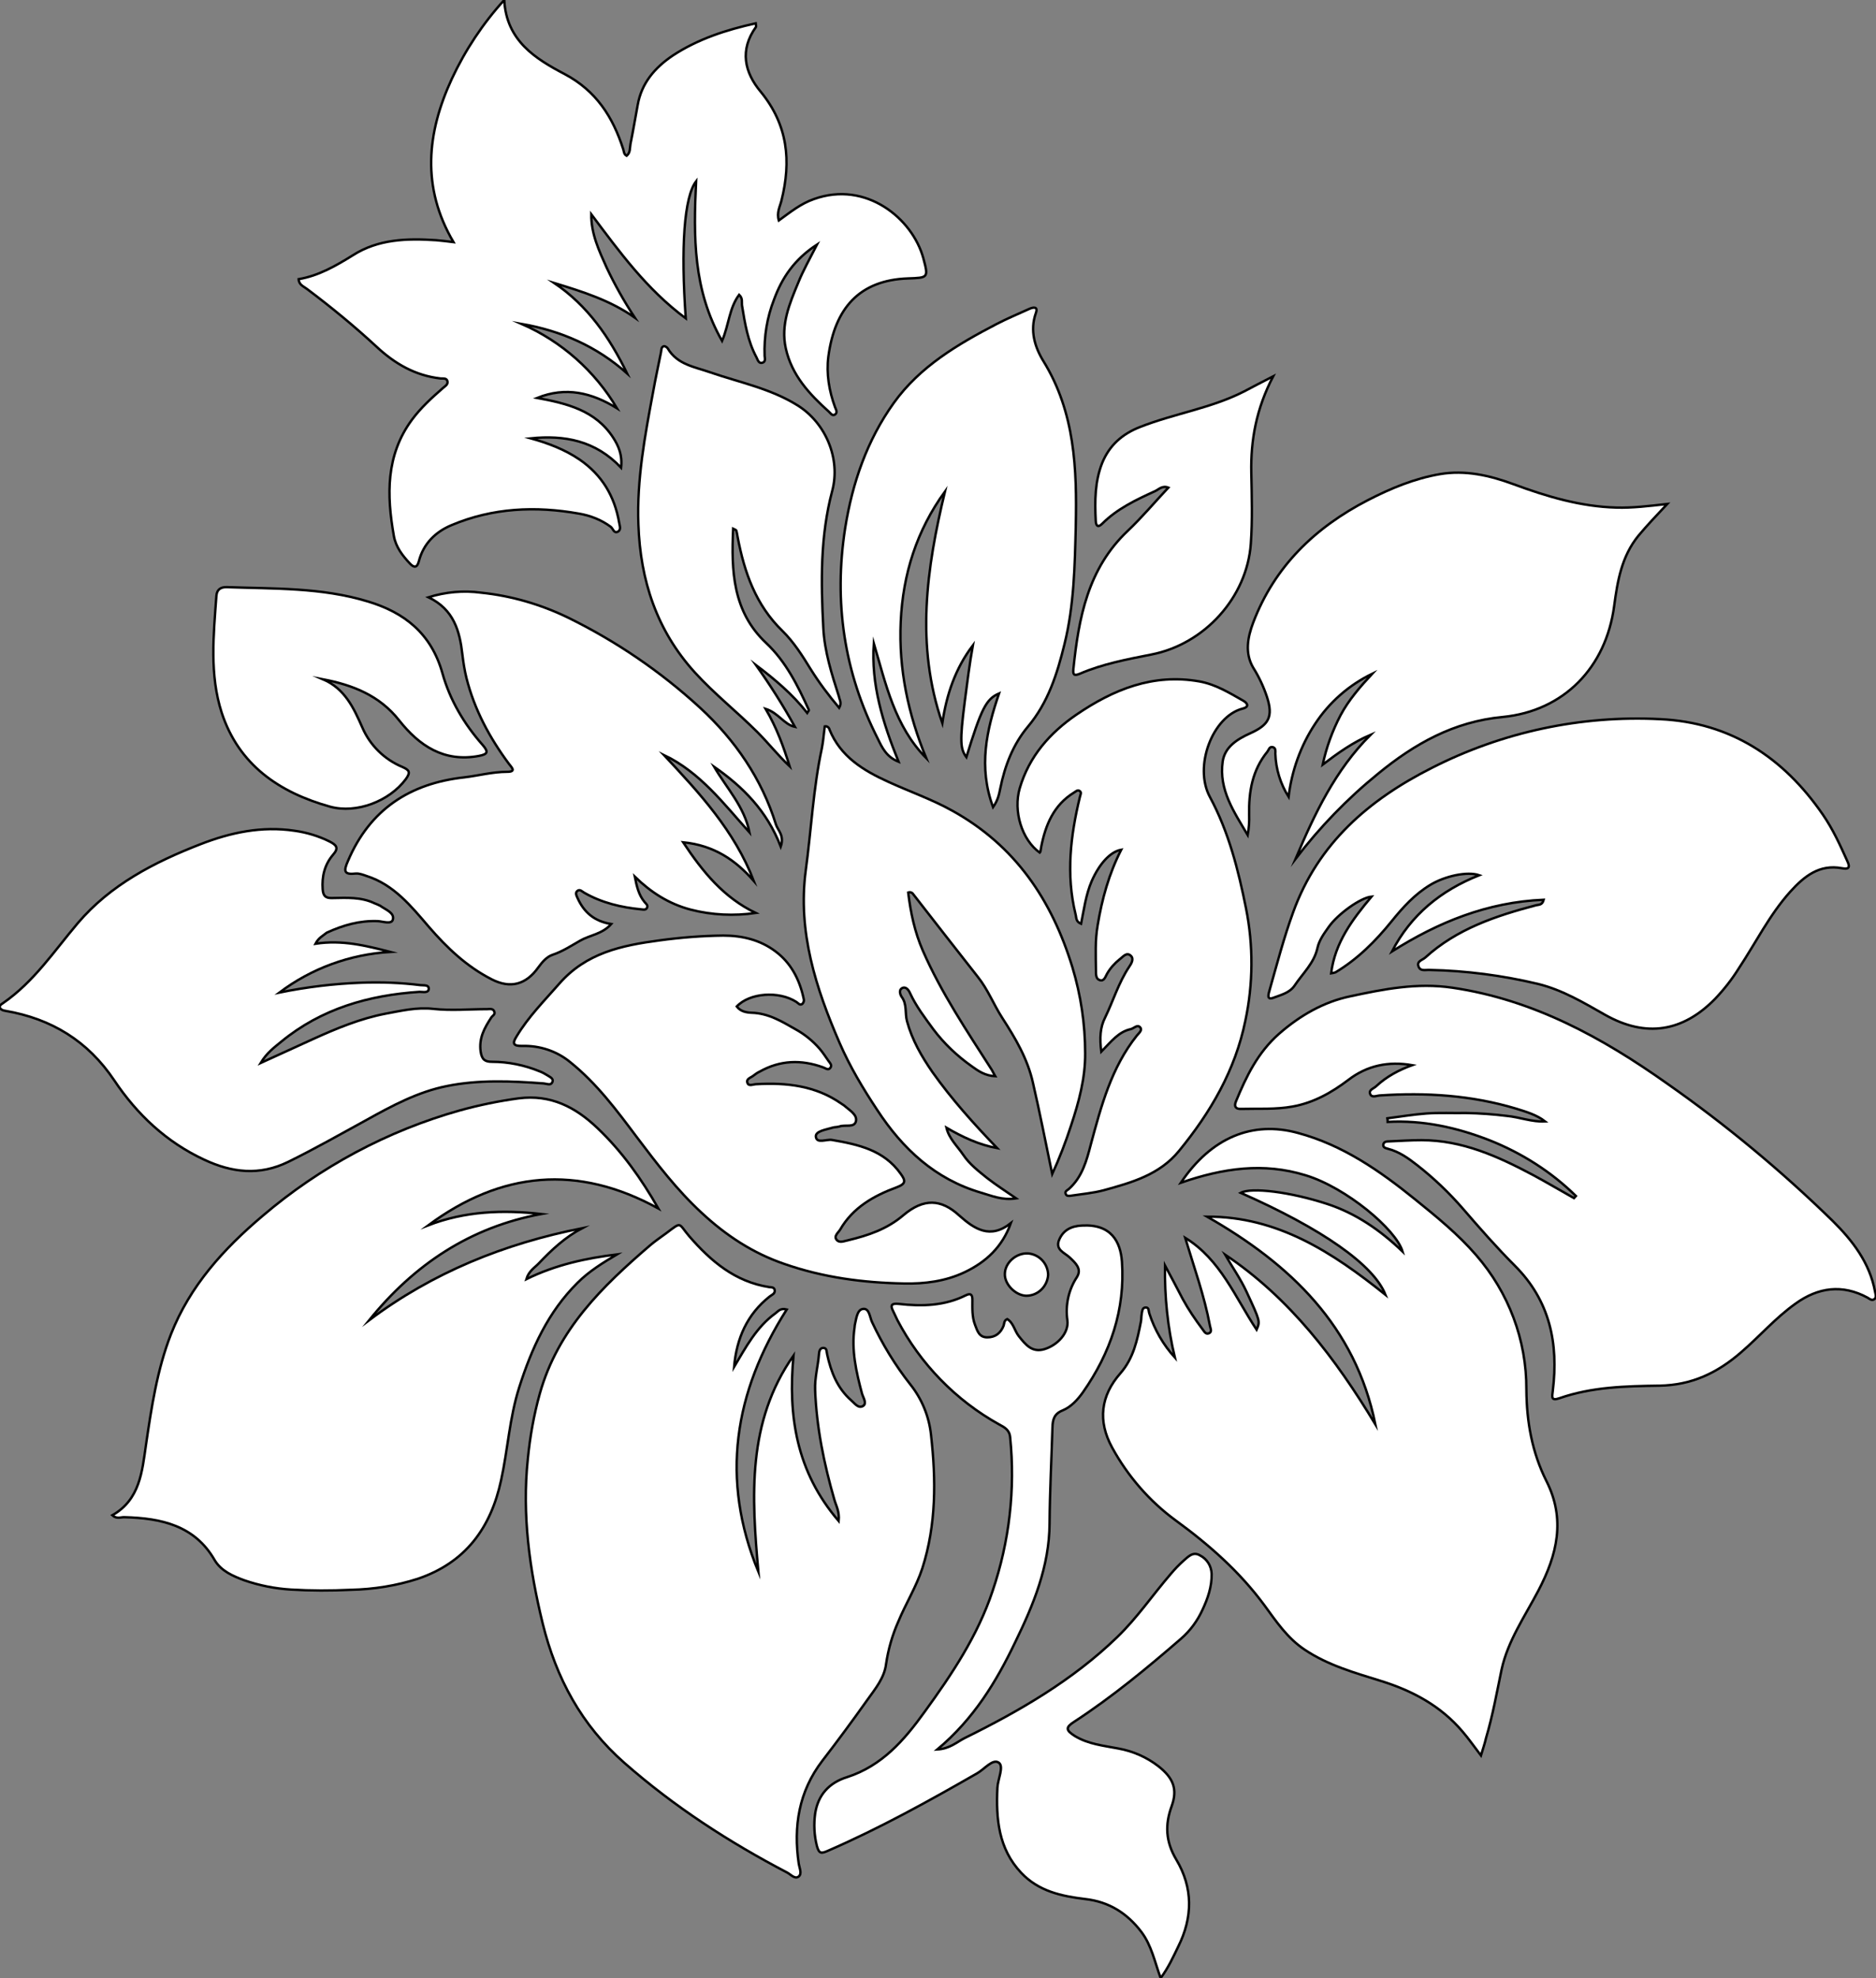 <?xml version="1.0" encoding="utf-8"?>
<!-- Generator: Adobe Illustrator 24.1.0, SVG Export Plug-In . SVG Version: 6.00 Build 0)  -->
<svg version="1.1" id="图层_1" xmlns="http://www.w3.org/2000/svg" xmlns:xlink="http://www.w3.org/1999/xlink" x="0px" y="0px"
	 viewBox="0 0 780.2 822.7" style="enable-background:new 0 0 780.2 822.7;" xml:space="preserve">
<rect x="0" y="0" width="780.2" height="822.7" fill="#808080" stroke="none"/>
<style type="text/css">
	.st0{fill:#FFFFFF;stroke:#000000;stroke-miterlimit:10;}
</style>
<g>
	<path id="XCD05D3M2Color8_8_" class="st0" d="M305.3,568.5c4.9-8.2,9.3-16.6,17.2-22.3c1.1-0.8,2-2.3,4.7-1.6
		c-21.9,34.4-27.7,70.6-11.8,109.1c-2.8-31.2-4.8-62.3,14.6-89.9c-2.3,25,1.1,48.2,18.8,68.8c0.4-4-1.1-6.4-1.8-8.9
		c-4.3-14.9-7.4-30-8-45.6c-0.2-5.1,1.2-9.9,1.6-14.9c0.1-1.1,0.3-2.6,1.8-2.6c1.6,0,1.3,1.6,1.6,2.7c1.6,7.3,4.2,14,10,19.1
		c1.4,1.2,3,3.6,5,2.3c1.6-1.1,0-3.4-0.5-5.1c-2.4-9-4.5-18.1-3.1-27.5c0-0.3,0.1-0.7,0.1-1c0.6-2.5,0.9-6.3,3.3-6.7
		c2.8-0.5,2.9,3.5,3.9,5.5c4.3,9.2,9.6,17.9,15.9,25.9c4.8,6,7.8,13.3,8.6,21c2.1,18.6,2.2,37.3-3.6,55.4c-2.5,7.7-6.9,14.7-10,22.2
		c-2.5,5.6-4.2,11.6-5.1,17.7c-0.7,5.7-4.5,10.3-7.8,14.9c-6.1,8.6-12.3,17-18.7,25.3c-9.8,12.8-12.1,27.3-9.8,42.9
		c0.3,1.8,1.4,4,0,5.2c-1.6,1.3-3.3-0.8-4.8-1.6c-24.3-12.7-47.1-27.5-67.7-45.6c-17.9-15.7-28.4-35.3-34-58
		c-5.5-22.5-8.6-45.2-6.2-68.3c0.9-9.2,2.5-18.4,5-27.3c7.5-26.7,26-44.6,45.9-61.7c2.1-1.8,4.5-3.4,6.8-5.1
		c6.5-4.9,4.8-4.1,9.4,1.3c9,10.4,19.1,19,33.3,21.2c0.9,0.1,2.2,0,2.3,1.4c0.1,1.4-1.2,1.8-2.1,2.5
		C310.7,546.6,306.3,556.7,305.3,568.5z"/>
	<path id="XCD05D3M2Color8_7_" class="st0" d="M615.9,730.1c-2.9-3.8-5.1-7-7.7-10c-9-10.6-20.7-16.9-33.9-21
		c-10.9-3.4-22-6.5-31.7-13c-7.2-4.8-11.8-11.7-16.7-18.4c-10.3-14-23-25.2-37-35.4c-10.9-8-19.9-18.4-26.4-30.3
		c-6-11-4.8-21.5,3.5-30.9c5.4-6.2,7-13.8,8.5-21.5c0.2-1,0.1-2,0.3-3c0.2-1.1,0.2-2.7,1.5-2.8c1.7-0.2,1.3,1.5,1.7,2.5
		c2.2,6.8,5.8,13,10.6,18.3c-3-12.6-4.3-25.4-4.1-38.3c2.5,4.7,5,9.3,7.4,14c2.4,4.4,5.2,8.5,8.2,12.5c0.7,0.9,1.3,2.3,2.7,1.7
		c1.4-0.6,0.6-2,0.4-3.1c-2.3-12.4-6.6-24.3-10.3-36.6c14.7,9,20.8,24.8,29.7,38.2c1.5-3.5,1.5-3.5-4.2-15.8
		c-2.5-5.4-5.9-10.2-8.9-15.4c27,18.1,46,43.3,62.5,70.6c-8.3-40.8-35.3-66.6-70-86.4c29.3-0.1,52.1,14.8,74.2,32.5
		c-4.9-12.5-26.5-27.5-60.2-42.4c4.4-2.4,20.6-0.4,35.9,4.6c11.9,3.9,22,10.8,31.4,19.8c-2.7-9.2-23.5-26.6-40.3-31.7
		c-17.5-5.4-34.3-3-51.9,3.1c12.6-18.8,29.8-25.9,48.7-20.7c18.6,5,34,15.7,48.7,27.6c8.9,7.2,17.9,14.5,25.4,23.2
		c13.5,15.5,21,35.3,20.9,55.9c0.1,13.6,2.4,26.2,8.3,38c8.1,16,4.5,30.7-3.3,45.6c-5.6,10.7-12.7,20.9-15.3,32.8
		c-2,9.6-3.7,19.2-6.5,28.6C617.5,725.2,616.7,727.4,615.9,730.1z"/>
	<path id="XCD05D3M2Color8_6_" class="st0" d="M46.7,630.2c11.5-6.5,12.4-18.2,14-29.2c2.3-15.6,4.6-31.2,10.4-46.1
		c7.9-20.1,21.9-35.5,38.1-49.2c23.9-20.4,51.9-35.4,82.1-43.9c8-2.2,16.2-3.9,24.4-5c13.3-1.7,23.6,3.6,32.8,12.4
		c10.2,9.7,18.2,21,25.3,33.4c-33.6-18.5-65.4-15.4-95.7,7c15.3-5.9,31-6.5,47-4.7c-29.7,5.5-52.9,21.1-71.6,44.2
		c26.5-19.9,56.3-31.9,88.6-38.3c-7,3.7-12.7,9-18,14.6c-1.7,1.8-4.2,3.2-5.2,6.6c12.2-6,24.8-8.7,37.7-10.3
		c-5.9,3.5-11.6,7-16.4,11.8c-12.3,12.2-19.1,27.3-24.3,43.6c-4,12.6-4.7,25.7-7.5,38.5c-4.3,20-14.9,34.3-34.6,41
		c-9,2.9-18.4,4.4-27.9,4.6c-8.3,0.4-16.6,0.4-24.9-0.1c-6.6-0.4-13.2-1.7-19.5-3.9c-4.6-1.7-9.5-3.8-12.2-8.3
		C81,634.4,67,631.4,51.8,631C50.3,630.9,48.6,631.9,46.7,630.2z"/>
	<path id="X009E41M2Gra4OT27" class="st0" d="M256.6,169.8c-10.5-6.5-21.3-9.1-33.2-4.3c12.3,2.3,24.2,5.1,31.6,16.5
		c2.2,3.4,3.9,7.2,3.3,12.5c-10.7-11.3-23.5-13.6-37.6-12.2c7.2,2,14.1,4.6,20.3,8.8c9.3,6.4,14.6,15.2,16.5,26.3
		c0.2,1.3,0.9,2.9-0.5,3.7c-1.7,0.9-2-1.2-3-2c-3.9-2.9-8.5-4.7-13.3-5.5c-18-3.2-35.8-2.4-52.9,4.8c-6.7,2.8-11.7,7.7-13.6,15
		c-0.7,2.8-2,2.8-3.7,1c-3.1-3.3-5.9-6.9-6.7-11.5c-3-16.9-3.4-33.5,7.5-48.3c3.7-5,8.2-9.1,12.9-13.2c0.9-0.8,2.1-1.4,1.9-2.7
		c-0.2-1.6-1.9-1.2-2.9-1.3c-10.5-1.2-19-6.1-26.7-13.3c-9.2-8.5-18.8-16.4-28.8-23.9c-1.4-1.1-3.4-1.7-3.5-4.1
		c8.3-1.4,15.4-5.5,22.5-9.9c10.6-6.8,22.6-7.1,34.7-6.3c2.4,0.2,4.8,0.5,7.2,0.8c-13.4-22.8-11.1-45.4-0.7-67.9
		c5.6-12,12.9-23,21.8-32.8c0.9,16.9,12.9,24.4,25.1,30.8c13.2,7,20.1,17.9,24.4,31.3c0.3,0.9,0.2,2,1.4,2.7
		c1.6-1.3,1.3-3.2,1.6-4.9c1.1-5.4,2-10.8,3-16.2c1.6-9.2,7.2-15.6,14.6-20.6c10.5-6.9,22.3-10.7,34.5-13.4c0.1,0.8,0.2,1.3,0.1,1.5
		c-6.9,9.6-4.8,18.9,2,27C327.7,52,329.1,67,325,83.4c-0.6,2.5-2.1,5-1.1,8.3c4.7-3.4,9.1-7,14.6-8.9c21.7-7.8,41,8.1,45.5,24.6
		c2.2,8.2,2,8.1-6.4,8.4c-20.1,0.7-30.4,12.3-33.1,32.5c-0.9,7.1,0.3,14.3,2.8,21.1c0.4,1,1.2,2.3-0.2,3.1c-1.1,0.5-1.7-0.7-2.4-1.3
		c-8.1-7.3-15.4-15.1-17.9-26.3c-2.2-9.9,1.6-18.7,5.2-27.4c2-5,4.7-9.7,7.8-15.8c-9.5,6.2-14.6,13.9-17.9,22.9
		C319,132,317.7,140,318,148c0.1,1.1,0.5,2.6-1.1,2.9c-1.4,0.3-1.8-1.3-2.3-2.3c-3.6-6.7-4.8-14.1-6-21.5c-0.2-1.4,0.4-3-1.2-4.5
		c-4.1,5.4-4.2,12.3-7.1,19.2c-12.1-21.2-11.9-43.4-10.8-66.4c-5,6.5-6.4,27.6-4.3,57c-16.3-12.1-27.6-27.7-39.3-43.3
		c-0.1,8.1,3.2,15.1,6.4,22.2c3.4,7.2,7.3,14.1,11.7,20.8c-10.2-7.2-21.7-10.8-33.5-14.4c13.9,9.4,23,22.6,30.3,37.6
		c-12.7-11.3-27.4-17.7-43.9-20.6C233.6,142,247.4,154.3,256.6,169.8z"/>
	<path id="XCD05D3M2Color8_5_" class="st0" d="M655.4,497.4c-10.3-10.1-22.6-17.9-36-23.2c-13.6-5.3-27.6-8.4-42.3-7.6
		c0-0.5,0-1-0.1-1.5c5.4-0.7,10.8-1.6,16.2-2c5.5-0.4,11-0.1,16.5-0.2c5.7,0.1,11.3,0.5,16.9,1.2c5.4,0.5,10.5,2.6,16,2.3
		c-3.6-2.8-7.9-4-12-5.3c-18.6-5.6-37.6-6.8-56.8-5.5c-1.4,0.1-3.4,1.1-4-0.7c-0.6-1.7,1.6-2.2,2.6-3.2c4.3-4,9.4-6.7,14.9-8.7
		c-9.8-1.7-18.7,0.1-26.5,6.1c-7,5.3-14.4,9.5-23.2,11.1c-7.1,1.3-14.3,0.8-21.4,1c-2.2,0.1-3.1-0.9-2.2-3.1
		c4.3-10.4,9.1-20.4,18-28.2c8.7-7.6,18.5-13.2,29.4-15.5c14-3,27.9-5.8,42.7-3.6c33.7,5,62.2,20.7,89.3,39.9
		c24.4,17.1,47.4,36.2,68.7,57c8.3,8.2,15.5,17.5,17.7,29.5c0.2,1.1,0.8,2.4-0.4,3.2c-1,0.6-1.9-0.2-2.7-0.7
		c-10.5-5.7-20.6-4.3-30,2.5c-8.3,5.9-15,13.7-22.7,20.3c-9.8,8.5-20.5,13.6-33.9,13.8c-14,0.2-28,0.5-41.5,5.2
		c-3.7,1.3-3.1-0.6-2.8-3.2c2.4-19.6-1.2-37.3-15.8-51.9c-7.5-7.5-14.6-15.6-21.5-23.6c-5.8-6.7-12.2-12.8-19.1-18.2
		c-3.7-2.9-7.5-5.6-12.1-6.8c-1-0.3-2.2-0.5-2-1.8c0.2-1.2,1.4-1.3,2.4-1.3c4.5-0.2,9-0.5,13.5-0.5c16.9,0,31.7,6.7,46.2,14.4
		c5.8,3.1,11.5,6.5,17.2,9.7L655.4,497.4z"/>
	<path id="XCD05D3M2Color8_4_" class="st0" d="M642,374.2c-23.4,1-43.8,9.3-63.1,21.5c7.9-15.2,20.2-25.3,36.3-31.7
		c-4.9-1.7-14.3,0.3-20.5,4.1c-6.4,3.9-11.3,9.3-15.9,15c-6.7,8.3-14.2,15.8-23.4,21.3c-0.6,0.2-1.2,0.3-1.8,0.4
		c1.6-12.9,8.9-22.4,16.8-31.9c-4.5,0.4-14,7.2-17.8,12.6c-1.9,2.7-4,5.5-4.7,8.8c-1.4,6.3-6.1,10.5-9.5,15.6
		c-2.1,3.1-5.8,3.9-8.9,5.1c-3,1.1-1.8-2-1.5-3.2c3.1-10.9,5.9-21.7,9.8-32.4c10.4-28.7,31.5-46.8,57.6-60
		c29.4-15,62.2-22,95.1-20.3c29.2,1.4,51.2,15.9,67.6,39.7c4.2,6.1,7.2,12.7,10.2,19.4c1.3,2.7,0.4,3.4-2.2,2.9
		c-9.5-1.8-15.8,3.4-21.6,9.8c-8.6,9.6-14.3,21.2-21.4,31.9c-2.8,4.5-6.1,8.7-9.8,12.6c-13.5,13.8-28.8,16.2-45.7,6.7
		c-9-5.1-17.8-10.4-28-12.9c-14.7-3.5-29.8-5.5-45-5.8c-1.8-0.1-4,0.7-4.7-1.6c-0.7-2.1,1.7-2.5,2.9-3.6
		c13.1-11.9,29.3-17.3,46-21.7C640,376.2,641.4,376.5,642,374.2z"/>
	<path id="XCD05D3M2Color8_3_" class="st0" d="M131.2,392.5c11.1-1.7,21,0.8,31.1,3.4c-16.7,1-32.7,6.8-46.1,16.9
		c11.3-2.3,22.7-3.7,34.2-4.1c8.1-0.3,16.3,0,24.3,1c1.4,0.2,3.7-0.3,3.6,1.6c-0.1,1.8-2.4,1.2-3.8,1.2c-21.2,1.4-40.8,7-57.5,20.7
		c-2.9,2.4-6,4.6-8.6,8.9c7.9-3.6,14.9-6.8,21.9-10c9.7-4.4,19.6-8.5,30-10.5c6.5-1.2,13.1-2.8,20-2c7.4,0.8,14.9,0.1,22.3,0.1
		c1.1,0,2.5-0.4,3,1.1c0.4,1.2-0.8,1.6-1.3,2.4c-2.8,4.3-5.2,8.5-4.4,14.2c0.5,3.3,1.8,4.2,4.7,4.2c6.8,0,13.6,1.4,19.9,4
		c1.1,0.4,2.1,1,3.1,1.6c1,0.7,2.8,1.3,2.1,2.9c-0.7,1.5-2.3,0.6-3.6,0.5c-13.5-1-27-1.6-40.3,1.1c-12,2.4-22.8,8.2-33.4,14.1
		c-10.8,5.9-21.5,12-32.5,17.4c-12,5.9-23.5,4.5-35-0.9c-15.7-7.3-27.9-18.8-37.4-33c-11-16.4-26.1-25.6-45.3-28.9
		c-0.8-0.1-1.6-0.4-2.1-1c-0.7-1.2,0.5-1.7,1.3-2.3c12.7-8.8,21.1-21.5,30.9-33.1c13.6-16,31.8-25.4,51.1-32.9
		c12.6-4.9,25.5-7.6,39-5.6c5.1,0.7,10.1,2.2,14.7,4.5c2.7,1.4,4,2.6,1.4,5.5c-3.5,4.1-4.7,9-4.3,14.4c0.2,2.8,1.3,3.7,4,3.6
		c6-0.1,12-0.5,17.6,2.2c0.8,0.3,1.5,0.6,2.3,1c2.2,1.6,6,2.9,5.3,5.7c-0.5,2.2-4.2,0.8-6.3,0.7c-7.5-0.3-14.5,1.7-21.2,4.8
		C134.3,389.2,132.5,390,131.2,392.5z"/>
	<path id="XFF66FFM2Color7_2_" class="st0" d="M178.2,248.4c7.1-2.2,14.5-2.9,21.9-1.9c12.6,1.3,24.9,4.9,36.2,10.4
		c20,9.8,38.6,22.5,55,37.6c14.5,13.4,25.5,29.4,31.4,48.4c0.8,2.5,3.6,4.5,2,9.2c-5.8-15-15.8-24.9-27.7-33.2
		c5.2,8.9,12.6,16.6,14.7,27.3c-10.8-12-20.5-25-35.6-32.2c14.8,15.8,29.4,31.6,37.4,52.4c-7.6-8.7-16.5-14.8-29.4-16.1
		c8.3,12.5,16.9,23,30.2,29.4c-9,1.3-18.2,0.9-27.1-1.4c-9.1-2.4-16.5-7.2-23.2-13.7c0.8,4,1.6,7.6,4.1,10.6
		c0.6,0.7,1.6,1.4,0.9,2.5c-0.5,0.8-1.4,0.6-2.3,0.5c-8.3-0.8-16.4-2.7-23.7-6.9c-0.9-0.5-1.7-1.5-2.7-0.9c-1.3,0.8-0.5,2.2-0.1,3.1
		c2.6,5.8,6.9,9.7,14,10.8c-3.7,4.2-8.9,4.6-12.9,6.9c-3.7,2.1-7.3,4.5-11.5,5.9c-2.4,0.8-4.3,3-5.9,5.2c-5.1,7.2-11.6,9-19.4,5
		c-10.4-5.3-18.6-13.1-26.2-21.9c-7.3-8.5-14.5-17.5-25.9-21.1c-1.4-0.5-3-1.1-4.4-1c-5.1,0.6-5.1-1.1-3.3-5.2
		c9.1-21.4,25.7-32.3,48.4-34.8c5.9-0.7,11.7-2.3,17.8-2.3c4.1,0,1.7-2,0.7-3.4c-8-10.8-14.3-22.5-17.6-35.6
		c-0.8-3.2-1.3-6.5-1.7-9.8C191.2,262.5,188.8,253.5,178.2,248.4z"/>
	<path id="XCD05D3M2Color8_2_" class="st0" d="M535.9,331.4c-3.4-5.4-5.3-11.6-5.5-17.9c0-1.1,0.3-2.5-1.2-2.8
		c-1.3-0.2-1.5,1.1-2.1,1.9c-6.3,7.7-7.8,16.7-7.6,26.3c0.1,2.8-0.1,5.6-0.6,8.4c-5.6-9.5-12.1-18.8-10.4-30.6
		c0.9-6.1,6.1-9.3,11.4-11.7c7.8-3.5,9.7-6.9,7-15.2c-1.4-4.2-3.3-8.3-5.7-12.1c-3.6-6.1-2.3-12.7,0-18.8
		c8.9-23.4,25.8-39.6,47.7-50.9c9.5-4.9,19.4-9,29.9-10.8s20.7,0.5,30.7,4.2c13.8,5.1,27.8,9.3,42.7,9.7c6.6,0.2,13.2-0.6,21.2-1.5
		c-4.7,5-8.5,9-12,13.2c-7,8.6-8.7,18.8-10.1,29.3c-3.4,25.4-20.8,43.6-46.4,46.1c-20.3,1.9-36.7,11.2-51.8,23.6
		c-12.8,10.4-24.3,22.3-34.3,35.4c7.9-18.7,16.5-36.9,31.2-51.6c-7.3,3.1-13.6,7.6-19.9,12.4c1.5-7.1,4-14,7.4-20.5
		c3.4-6.4,8.2-11.9,13.2-17.3c-9.7,4.7-17.9,11.9-23.8,20.9C540.9,310.2,537.2,320.6,535.9,331.4z"/>
	<path id="X009E41M2Gra8OT27" class="st0" d="M389.8,727.6c5.2-0.3,8-3,11.3-4.7c22.9-11.3,45-24.1,63.5-42
		c8.3-8,14.8-17.6,22.3-26.3c1.6-1.9,3.3-3.7,5.2-5.4c2-1.7,4-4.1,7-2.3c2.9,1.5,4.7,4.4,4.8,7.7c0.1,5.3-1.6,10.2-3.8,14.9
		c-2.1,4.6-5.1,8.7-8.9,12c-14.2,12.3-28.7,24.3-44.5,34.6c-3.6,2.3-3.5,3.5,0.3,5.9c5.6,3.4,11.9,4,18.1,5.2
		c6.1,1.1,11.8,3.6,16.7,7.4c6.2,4.9,8,9.5,5.5,16.5c-2.9,7.9-2.5,14.9,1.9,22.3c7,11.7,6.9,24,0.8,36.2c-2.1,4.3-4,8.6-7.3,13.1
		c-2.5-6.9-3.8-13.6-8-19.2c-6-7.9-13.6-12.6-23.4-13.7c-9.9-1.2-19.3-3.2-26.6-10.9c-9.5-10.1-10.5-22.5-9.9-35.4
		c0.2-3.6,2.8-8.8,0.6-10.4c-2.5-1.8-6,2.7-9,4.4c-20.2,11.6-40.6,22.9-62,32.2c-2.9,1.3-3.8,1.3-4.7-2.1c-1.1-4.4-1.3-8.9-0.7-13.3
		c1.2-7.9,5.9-12.9,13.3-15.2c14.5-4.7,23.7-15.3,32.2-27.1c11.4-15.7,22.1-31.7,28.3-50.3c7-20.6,9.5-42.4,7.3-64
		c-0.3-3.1-2.4-4.1-4.6-5.3c-18-10-32.7-25.1-42.3-43.4c-0.6-1.2-1.1-2.4-1.7-3.6c-1.5-2.8-0.5-3.4,2.4-3.1c9.6,1.1,19,0.8,27.8-3.6
		c2.2-1.1,2.7,0,2.7,1.9c0,3.5-0.2,7,1.1,10.4c1,2.6,1.7,5.2,5.1,5.2s5.6-1.8,6.8-4.9c0.3-0.9,0.1-2.1,1.5-2.7
		c2.6,1.6,3,4.8,4.8,7.1c2.8,3.5,5.5,7,10.7,5.4c5.5-1.7,10.2-6.8,9.5-12c-0.9-6.3,0.5-12.7,4-18c2.1-3.4-0.6-5.8-3-8.1
		c-2.1-2-6.2-3.2-4.4-7.4c1.7-4,5-5.7,9.5-5.9c12.2-0.7,16,6.8,16.6,15c1.4,20-4.8,38-16.2,54.3c-2.2,3.1-4.9,6.1-8.5,7.6
		c-3.5,1.4-4.1,3.8-4.2,7c-0.4,13.3-1.1,26.6-1.2,40c-0.1,17.9-6.7,33.8-14.3,49.4C414.4,699.3,405,714.9,389.8,727.6z"/>
	<path id="XF37FFFM2Gra7OT19_2_" class="st0" d="M420.4,508.7c-3.6,10-10.4,16.2-19.2,20.4c-8,3.8-16.7,4.9-25.3,4.7
		c-16.9-0.3-33.5-2.5-49.6-8.1c-13.2-4.5-24.4-11.9-34.5-21.3c-10.2-9.4-18.6-20.4-26.9-31.4c-8.4-11.2-16.7-22.4-27.8-31.3
		c-5.6-4.6-12.7-6.9-19.9-6.7c-4,0.1-4.1-1.2-2.4-3.9c4.9-8.2,11.6-14.9,17.8-22c11.2-12.8,25.9-15.9,41.7-18
		c8.8-1.2,17.7-1.9,26.5-2c7.9,0,15.3,1.8,21.6,6.5c6.5,4.8,10.1,11.7,11.8,19.6c0.3,0.8,0.1,1.7-0.5,2.3c-1.1,0.8-1.7-0.3-2.5-0.8
		c-7.3-4.7-19.5-3.8-24.8,1.9c1.6,2.1,4,2.5,6.2,2.6c7,0.2,12.5,3.6,18.3,6.9c3.8,2.1,7.1,4.8,9.9,8c1.4,1.6,2.6,3.5,3.8,5.2
		c0.6,0.8,1.5,1.7,0.8,2.7c-0.9,1.4-2.1,0.2-3.1-0.1c-9.1-3.3-17.9-3-26.4,1.8c-0.9,0.4-1.7,1-2.5,1.6c-1,0.9-3.3,1.3-2.5,3.2
		c0.6,1.4,2.4,0.4,3.7,0.4c12.5-0.7,24.6,0.6,35.3,8.1c0.4,0.3,0.8,0.5,1.2,0.8c2.1,1.9,5.4,3.7,4.9,6.4c-0.6,3-4.5,1.4-6.9,2.3
		c-0.9,0.3-2,0.2-2.9,0.5c-2.6,0.8-7.1,1.4-6.9,3.7c0.3,3.1,4.4,1,6.7,1.4c11,1.9,21.6,4.2,28.6,14.1c2,2.8,2.3,4.1-1.7,5.6
		c-9.5,3.5-18.2,8.4-23.5,17.6c-0.8,1.3-2.8,2.7-1.4,4.3c1.2,1.4,3.2,0.4,4.8,0.1c8.3-2,16.1-4.6,22.9-10.4
		c8.4-7.1,15.7-6.8,23.2,0.1C405.3,511.2,411.8,515.5,420.4,508.7z"/>
	<path id="XFF66FFM2Color7_1_" class="st0" d="M391.9,300.8c-11.2-32.4-6.6-64.4,1.1-96.4c-11.8,16.3-17.5,34.4-18.4,54.2
		c-0.9,19.7,3.1,38.5,10.6,56.7c-13.1-13.3-16.8-30.8-21.8-47.8c-1.2,17.1,3.7,33,10.3,49.3c-5.1-2-6.9-6-8.6-9.5
		c-14.1-27.7-18.4-57-13.6-87.7c3-18.8,9.1-36.5,20.2-52c10.9-15.2,26.6-24.4,42.7-32.8c4.4-2.3,9-4.2,13.6-6.3
		c1.8-0.8,3.8-1.1,2.8,1.7c-2.6,7.3-0.4,14.3,3.2,20.1c13.1,21.3,13.9,44.8,13.4,68.5c-0.4,16.4-0.7,33-4.7,49.1
		c-3,12.3-6.8,24.3-15.2,34.3c-6.2,7.4-9.6,16.3-11.5,25.7c-0.5,2.4-0.9,4.8-3,7.8c-6.2-16.8-2.7-32.1,2.5-47.3
		c-5.4,2.3-7.4,6.4-13.6,26.5c-2.5-3.4-2.8-6.4-0.7-22.9c1-7.8,2-15.7,3.4-23.6C397.3,278,393.6,289,391.9,300.8z"/>
	<path id="XF37FFFM2Gra7OT19_1_" class="st0" d="M458,437.4c-0.7-5.7-0.5-10.1,1.6-14.2c3.4-7,5.6-14.5,10-21.1
		c0.9-1.3,2.1-3.3,0.7-4.6c-1.8-1.7-3.3,0.5-4.7,1.5c-2.1,1.7-3.9,3.7-5.2,6c-0.7,1.2-1.2,3.3-3.1,2.6c-1.6-0.5-1.5-2.5-1.5-3.9
		c-0.1-6.3-0.4-12.6,0.7-18.9c1.8-10.9,4.7-21.4,9.8-31.4c-4.6,0.8-9.2,6-12.3,13.1c-2.4,5.6-3.2,11.7-4.4,17.7
		c-2.3-0.9-1.9-2.7-2.3-4c-4-16.4-2.1-32.6,1.8-48.7c0.2-1,0.9-2-0.2-2.6c-0.8-0.5-1.5,0.3-2.2,0.7c-8.5,5.2-11.9,13.5-13.7,22.7
		c-0.1,0.6-0.2,1.3-0.3,1.9c0,0.1-0.2,0.3-0.3,0.4c-7.4-5.3-11.1-17.2-8.3-26.8c3.9-13.2,12.5-23,23.6-30.6
		c15.4-10.5,31.9-17.2,51.1-13.8c6.7,1.2,12.4,4.7,18.2,8c1.6,0.9,2.9,2.5-0.2,3.3c-12.5,3.2-20.5,24.1-13.6,36.8
		c7.8,14.5,11.8,30.3,15,46.3c3.1,15.5,3,31.4-0.3,46.8c-4.2,20.5-14.4,38-27.6,54.1c-8.1,9.9-19.6,13.1-31.2,16.3
		c-4.5,1.2-9.2,1.6-13.8,2.3c-0.8,0.1-1.8,0.2-2.1-0.8c-0.4-1,0.5-1.4,1.2-1.9c5.7-5,7.5-11.9,9.3-18.8c4.3-15.9,8.5-31.8,19.1-45.1
		c0.8-1,2.4-2.2,1.4-3.4c-1.2-1.4-2.6,0.4-3.9,0.7C465.2,429.1,462.2,433.1,458,437.4z"/>
	<path id="XF37FFFM2Gra7OT19" class="st0" d="M437.6,488.3c-2.8-13.6-5.2-25.8-8-37.9c-2.2-10-7.3-18.6-12.8-27.1
		c-3.6-5.6-6-11.9-10.2-17.1c-9-11.4-17.9-22.9-26.8-34.3c-0.4-0.7-1.3-1-2.1-0.7c1,8.3,2.7,16.4,6.1,24.2
		c7.7,17.6,18.4,33.5,28.7,49.6c0.4,0.7,0.7,1.4,1.4,2.6c-4.2-0.2-7.1-2.2-9.7-4.1c-6.1-4.3-11.6-9.5-16.1-15.5
		c-3.5-4.8-7.1-9.5-9.6-14.9c-0.6-1.4-1.8-3-3.4-2.1c-1.3,0.7-0.8,2.6-0.1,3.6c2.3,3.1,1.3,6.8,2.2,10.1c2.1,7.8,6.1,14.7,10.6,21.2
		c8,11.3,17.2,21.5,26.9,31.6c-7.6-1.4-14.4-4.6-21.1-8.5c1.1,4.6,4.5,7.6,7,11.3c2.6,3.9,6.4,6.8,10,9.7c3.6,2.8,7.5,5.3,12,8.4
		c-5.8,0.9-10.2-1.1-14.7-2.4c-19-5.6-32.5-18.2-43.1-34.4c-5.9-8.9-11.4-18.1-15.6-27.8c-9.9-22.8-17.5-46.3-14.1-71.8
		c2.3-16.9,3.1-34.1,6.7-50.8c0.6-3,0.8-6.1,1.2-9.1c0.9-0.2,1.8,0.4,2,1.4c4.6,11.2,14,16.9,24.3,21.6c8.9,4.1,18.2,7.3,26.8,12.1
		c26.1,14.5,41.3,37,49.9,65.1c3.5,11.6,5.3,23.6,5.3,35.7c0.1,10.3-2.6,20.3-5.9,30.2C443.2,475,440.6,481.7,437.6,488.3z"/>
	<path id="XFF66FFM2Color7" class="st0" d="M349,294.4c-4.3-5.1-8.3-10.4-11.8-16c-3.5-5.7-7.1-11.4-11.8-16
		c-11.1-10.8-15.8-24.3-18.6-38.9c-0.2-1-0.3-1.9-0.6-2.9c-0.1-0.2-0.5-0.3-1.3-0.7c-0.8,17.6-0.2,34.4,13.7,47.5
		c8.3,7.8,13.2,17.8,17.8,27.9c0.1,0.2-0.3,0.5-0.7,1.2c-6.1-7.8-13.5-14-21.3-19.9c5.9,8.3,11.3,16.8,16.2,25.7
		c-4.6-1-6.8-5.8-12.2-7.5c4.7,8,7.5,15.9,10,23.9c-4.8-4.5-8.8-9.6-13.4-14.2c-8.5-8.5-17.9-15.9-26-24.8
		c-15.9-17.5-22.7-38.3-23.5-61.6c-0.7-18.6,2.7-36.8,6.1-55c1-5.6,2.2-11.1,3.3-16.6c0.2-0.9,0-2.2,1.2-2.5
		c0.4-0.1,1.3,0.4,1.6,0.9c4,6.8,11.3,7.7,17.8,10c12.2,4.2,25,6.7,36.2,13.7c11.7,7.3,18,22.2,14.4,35.6c-5,18.8-4.7,37.8-3.7,56.9
		c0.5,9.9,3.5,19.2,6.5,28.6C349.1,291,350.2,292.3,349,294.4z"/>
	<path id="XCD05D3M2Color8_1_" class="st0" d="M134.3,282.5c9.1,3.9,12.8,11.9,16.4,20.1c3.2,7.4,9.2,13.3,16.7,16.4
		c2.9,1.3,3.4,2.2,1.4,5c-6.8,9.2-20.5,14.5-31.5,11.5c-21.2-5.9-38-17.4-45.1-39.1c-5.1-15.8-3.4-32.3-2.2-48.6
		c0.2-2.7,1.9-3.7,4.4-3.6c19.6,0.7,39.3,0.1,58.4,5.9c15.5,4.6,26.6,13.5,31.2,29.9c3.1,11.1,9,21.1,16.7,29.8
		c2.6,3,2.1,3.9-1.6,4.6c-14.5,2.7-24.8-4.3-33.1-14.8C157.8,289.2,146.7,284.9,134.3,282.5z"/>
	<path id="XCD05D3M2Color8" class="st0" d="M529.5,156.5c-7,13.4-9.4,26.5-9.1,40.2c0.2,9.8,0.5,19.7-0.2,29.4
		c-1.6,22.4-19.3,41.8-41.3,46.1c-10.1,2-20.3,3.9-29.8,8c-2.6,1.1-2.9,0.2-2.7-1.9c2.2-21.3,6-41.8,22.6-57.5
		c5.9-5.6,11.1-11.8,16.9-18c-2.6-1-4,0.8-5.6,1.5c-7.9,3.6-15.7,7.3-21.9,13.5c-1.8,1.8-2.6,0.9-2.7-1.2
		c-0.4-8.2-0.4-16.3,2.7-24.1c3-7.3,8.3-12,15.7-14.9c14.2-5.6,29.6-7.8,43.3-14.8C521,160.9,524.6,159,529.5,156.5z"/>
	<path id="XB6D21FM2Gra3OT28" class="st0" d="M435.9,530.2c-0.3,4.8-4.2,8.7-9.1,8.7c-4.4-0.1-9-4.7-8.9-9c0-4.7,4.7-8.9,9.7-8.6
		C432.2,521.7,435.8,525.5,435.9,530.2z"/>
</g>
</svg>

